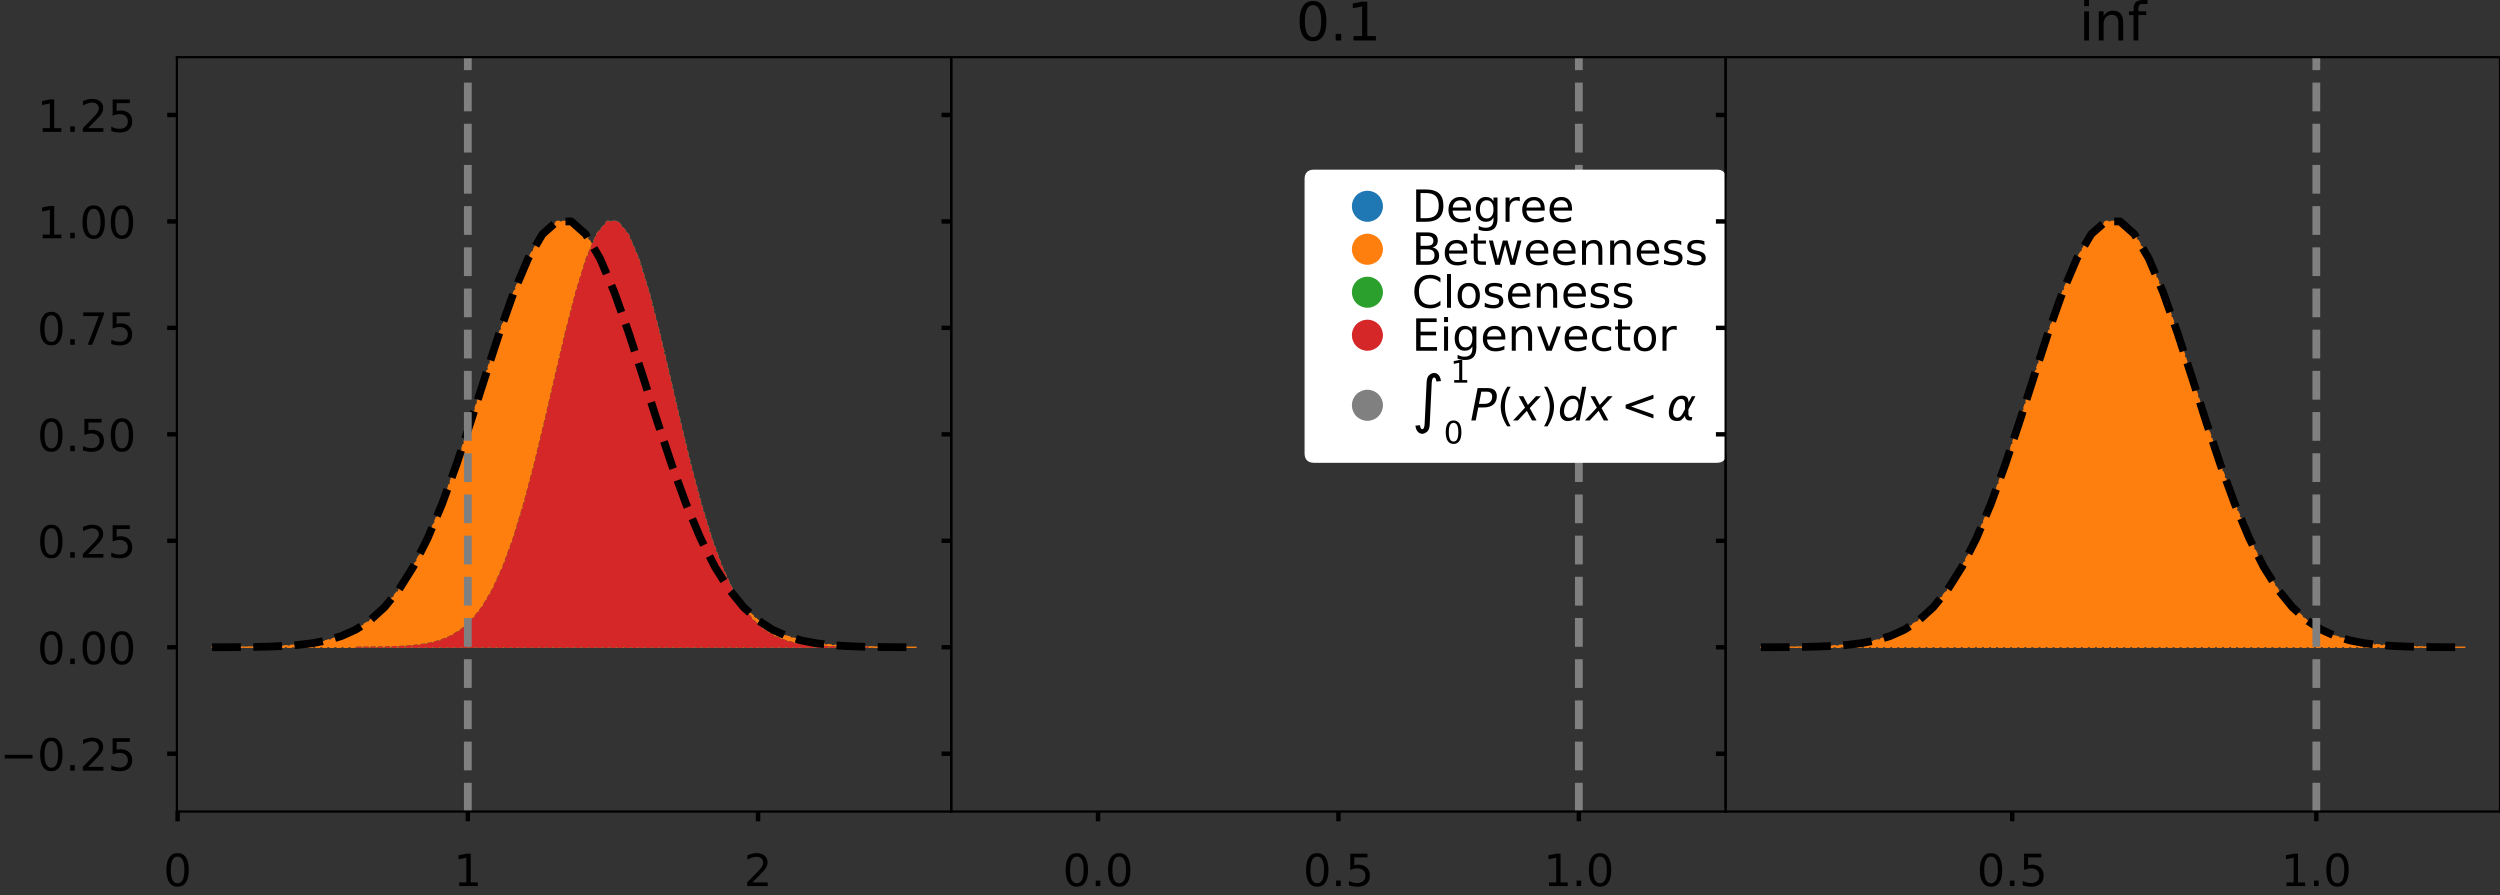 <?xml version="1.0" encoding="utf-8" standalone="no"?>
<!DOCTYPE svg PUBLIC "-//W3C//DTD SVG 1.1//EN"
  "http://www.w3.org/Graphics/SVG/1.1/DTD/svg11.dtd">
<!-- Created with matplotlib (https://matplotlib.org/) -->
<svg height="322.574pt" version="1.1" viewBox="0 0 900.732 322.574" width="900.732pt" xmlns="http://www.w3.org/2000/svg" xmlns:xlink="http://www.w3.org/1999/xlink">
 <rect x="0" y="0" width="900.732" height="322.574" fill="#333333" stroke="none"/>
 <defs>
  <style type="text/css">
*{stroke-linecap:butt;stroke-linejoin:round;}
  </style>
 </defs>
 <g id="figure_1">
  <g id="patch_1">
   <path d="M 0 322.574 
L 900.732 322.574 
L 900.732 0 
L 0 0 
z
" style="fill:none;"/>
  </g>
  <g id="axes_1">
   <g id="patch_2">
    <path d="M 63.733 292.389 
L 342.733 292.389 
L 342.733 20.589 
L 63.733 20.589 
z
" style="fill:none;"/>
   </g>
   <g id="PolyCollection_1">
    <path clip-path="url(#p53082f1e11)" d="M 128.552 233.201 
L 128.552 233.201 
L 132.312 233.183 
L 136.071 233.146 
L 139.831 233.078 
L 143.59 232.954 
L 147.35 232.734 
L 151.109 232.356 
L 154.869 231.731 
L 158.628 230.729 
L 162.388 229.175 
L 166.147 226.849 
L 169.907 223.483 
L 173.666 218.783 
L 177.425 212.452 
L 181.185 204.237 
L 184.944 193.979 
L 188.704 181.675 
L 192.463 167.535 
L 196.223 152.015 
L 199.982 135.823 
L 203.742 119.89 
L 207.501 105.286 
L 211.261 93.111 
L 215.02 84.357 
L 218.78 79.777 
L 222.539 79.777 
L 226.299 84.357 
L 230.058 93.111 
L 233.818 105.286 
L 237.577 119.89 
L 241.336 135.823 
L 245.096 152.015 
L 248.855 167.535 
L 252.615 181.675 
L 256.374 193.979 
L 260.134 204.237 
L 263.893 212.452 
L 267.653 218.783 
L 271.412 223.483 
L 275.172 226.849 
L 278.931 229.175 
L 282.691 230.729 
L 286.45 231.731 
L 290.21 232.356 
L 293.969 232.734 
L 297.729 232.954 
L 301.488 233.078 
L 305.247 233.146 
L 309.007 233.183 
L 312.766 233.201 
L 312.766 233.201 
L 312.766 233.201 
L 309.007 233.201 
L 305.247 233.201 
L 301.488 233.201 
L 297.729 233.201 
L 293.969 233.201 
L 290.21 233.201 
L 286.45 233.201 
L 282.691 233.201 
L 278.931 233.201 
L 275.172 233.201 
L 271.412 233.201 
L 267.653 233.201 
L 263.893 233.201 
L 260.134 233.201 
L 256.374 233.201 
L 252.615 233.201 
L 248.855 233.201 
L 245.096 233.201 
L 241.336 233.201 
L 237.577 233.201 
L 233.818 233.201 
L 230.058 233.201 
L 226.299 233.201 
L 222.539 233.201 
L 218.78 233.201 
L 215.02 233.201 
L 211.261 233.201 
L 207.501 233.201 
L 203.742 233.201 
L 199.982 233.201 
L 196.223 233.201 
L 192.463 233.201 
L 188.704 233.201 
L 184.944 233.201 
L 181.185 233.201 
L 177.425 233.201 
L 173.666 233.201 
L 169.907 233.201 
L 166.147 233.201 
L 162.388 233.201 
L 158.628 233.201 
L 154.869 233.201 
L 151.109 233.201 
L 147.35 233.201 
L 143.59 233.201 
L 139.831 233.201 
L 136.071 233.201 
L 132.312 233.201 
L 128.552 233.201 
z
" style="fill:#1f77b4;stroke:#1f77b4;stroke-dasharray:1.776,0.768;stroke-dashoffset:0;stroke-width:0.48;"/>
   </g>
   <g id="PolyCollection_2">
    <path clip-path="url(#p53082f1e11)" d="M 76.414 233.201 
L 76.414 233.201 
L 81.591 233.183 
L 86.767 233.146 
L 91.943 233.078 
L 97.119 232.954 
L 102.296 232.734 
L 107.472 232.356 
L 112.648 231.731 
L 117.824 230.729 
L 123.001 229.175 
L 128.177 226.849 
L 133.353 223.483 
L 138.529 218.783 
L 143.706 212.452 
L 148.882 204.237 
L 154.058 193.979 
L 159.234 181.675 
L 164.411 167.535 
L 169.587 152.015 
L 174.763 135.823 
L 179.939 119.89 
L 185.116 105.286 
L 190.292 93.111 
L 195.468 84.357 
L 200.644 79.777 
L 205.821 79.777 
L 210.997 84.357 
L 216.173 93.111 
L 221.349 105.286 
L 226.526 119.89 
L 231.702 135.823 
L 236.878 152.015 
L 242.054 167.535 
L 247.231 181.675 
L 252.407 193.979 
L 257.583 204.237 
L 262.759 212.452 
L 267.936 218.783 
L 273.112 223.483 
L 278.288 226.849 
L 283.464 229.175 
L 288.641 230.729 
L 293.817 231.731 
L 298.993 232.356 
L 304.169 232.734 
L 309.346 232.954 
L 314.522 233.078 
L 319.698 233.146 
L 324.874 233.183 
L 330.051 233.201 
L 330.051 233.201 
L 330.051 233.201 
L 324.874 233.201 
L 319.698 233.201 
L 314.522 233.201 
L 309.346 233.201 
L 304.169 233.201 
L 298.993 233.201 
L 293.817 233.201 
L 288.641 233.201 
L 283.464 233.201 
L 278.288 233.201 
L 273.112 233.201 
L 267.936 233.201 
L 262.759 233.201 
L 257.583 233.201 
L 252.407 233.201 
L 247.231 233.201 
L 242.054 233.201 
L 236.878 233.201 
L 231.702 233.201 
L 226.526 233.201 
L 221.349 233.201 
L 216.173 233.201 
L 210.997 233.201 
L 205.821 233.201 
L 200.644 233.201 
L 195.468 233.201 
L 190.292 233.201 
L 185.116 233.201 
L 179.939 233.201 
L 174.763 233.201 
L 169.587 233.201 
L 164.411 233.201 
L 159.234 233.201 
L 154.058 233.201 
L 148.882 233.201 
L 143.706 233.201 
L 138.529 233.201 
L 133.353 233.201 
L 128.177 233.201 
L 123.001 233.201 
L 117.824 233.201 
L 112.648 233.201 
L 107.472 233.201 
L 102.296 233.201 
L 97.119 233.201 
L 91.943 233.201 
L 86.767 233.201 
L 81.591 233.201 
L 76.414 233.201 
z
" style="fill:#ff7f0e;stroke:#ff7f0e;stroke-dasharray:1.776,0.768;stroke-dashoffset:0;stroke-width:0.48;"/>
   </g>
   <g id="PolyCollection_3">
    <path clip-path="url(#p53082f1e11)" d="M 128.552 233.201 
L 128.552 233.201 
L 132.312 233.183 
L 136.071 233.146 
L 139.831 233.078 
L 143.59 232.954 
L 147.35 232.734 
L 151.109 232.356 
L 154.869 231.731 
L 158.628 230.729 
L 162.388 229.175 
L 166.147 226.849 
L 169.907 223.483 
L 173.666 218.783 
L 177.425 212.452 
L 181.185 204.237 
L 184.944 193.979 
L 188.704 181.675 
L 192.463 167.535 
L 196.223 152.015 
L 199.982 135.823 
L 203.742 119.89 
L 207.501 105.286 
L 211.261 93.111 
L 215.02 84.357 
L 218.78 79.777 
L 222.539 79.777 
L 226.299 84.357 
L 230.058 93.111 
L 233.818 105.286 
L 237.577 119.89 
L 241.336 135.823 
L 245.096 152.015 
L 248.855 167.535 
L 252.615 181.675 
L 256.374 193.979 
L 260.134 204.237 
L 263.893 212.452 
L 267.653 218.783 
L 271.412 223.483 
L 275.172 226.849 
L 278.931 229.175 
L 282.691 230.729 
L 286.45 231.731 
L 290.21 232.356 
L 293.969 232.734 
L 297.729 232.954 
L 301.488 233.078 
L 305.247 233.146 
L 309.007 233.183 
L 312.766 233.201 
L 312.766 233.201 
L 312.766 233.201 
L 309.007 233.201 
L 305.247 233.201 
L 301.488 233.201 
L 297.729 233.201 
L 293.969 233.201 
L 290.21 233.201 
L 286.45 233.201 
L 282.691 233.201 
L 278.931 233.201 
L 275.172 233.201 
L 271.412 233.201 
L 267.653 233.201 
L 263.893 233.201 
L 260.134 233.201 
L 256.374 233.201 
L 252.615 233.201 
L 248.855 233.201 
L 245.096 233.201 
L 241.336 233.201 
L 237.577 233.201 
L 233.818 233.201 
L 230.058 233.201 
L 226.299 233.201 
L 222.539 233.201 
L 218.78 233.201 
L 215.02 233.201 
L 211.261 233.201 
L 207.501 233.201 
L 203.742 233.201 
L 199.982 233.201 
L 196.223 233.201 
L 192.463 233.201 
L 188.704 233.201 
L 184.944 233.201 
L 181.185 233.201 
L 177.425 233.201 
L 173.666 233.201 
L 169.907 233.201 
L 166.147 233.201 
L 162.388 233.201 
L 158.628 233.201 
L 154.869 233.201 
L 151.109 233.201 
L 147.35 233.201 
L 143.59 233.201 
L 139.831 233.201 
L 136.071 233.201 
L 132.312 233.201 
L 128.552 233.201 
z
" style="fill:#2ca02c;stroke:#2ca02c;stroke-dasharray:1.776,0.768;stroke-dashoffset:0;stroke-width:0.48;"/>
   </g>
   <g id="PolyCollection_4">
    <path clip-path="url(#p53082f1e11)" d="M 128.552 233.201 
L 128.552 233.201 
L 132.312 233.183 
L 136.071 233.146 
L 139.831 233.078 
L 143.59 232.954 
L 147.35 232.734 
L 151.109 232.356 
L 154.869 231.731 
L 158.628 230.729 
L 162.388 229.175 
L 166.147 226.849 
L 169.907 223.483 
L 173.666 218.783 
L 177.425 212.452 
L 181.185 204.237 
L 184.944 193.979 
L 188.704 181.675 
L 192.463 167.535 
L 196.223 152.015 
L 199.982 135.823 
L 203.742 119.89 
L 207.501 105.286 
L 211.261 93.111 
L 215.02 84.357 
L 218.78 79.777 
L 222.539 79.777 
L 226.299 84.357 
L 230.058 93.111 
L 233.818 105.286 
L 237.577 119.89 
L 241.336 135.823 
L 245.096 152.015 
L 248.855 167.535 
L 252.615 181.675 
L 256.374 193.979 
L 260.134 204.237 
L 263.893 212.452 
L 267.653 218.783 
L 271.412 223.483 
L 275.172 226.849 
L 278.931 229.175 
L 282.691 230.729 
L 286.45 231.731 
L 290.21 232.356 
L 293.969 232.734 
L 297.729 232.954 
L 301.488 233.078 
L 305.247 233.146 
L 309.007 233.183 
L 312.766 233.201 
L 312.766 233.201 
L 312.766 233.201 
L 309.007 233.201 
L 305.247 233.201 
L 301.488 233.201 
L 297.729 233.201 
L 293.969 233.201 
L 290.21 233.201 
L 286.45 233.201 
L 282.691 233.201 
L 278.931 233.201 
L 275.172 233.201 
L 271.412 233.201 
L 267.653 233.201 
L 263.893 233.201 
L 260.134 233.201 
L 256.374 233.201 
L 252.615 233.201 
L 248.855 233.201 
L 245.096 233.201 
L 241.336 233.201 
L 237.577 233.201 
L 233.818 233.201 
L 230.058 233.201 
L 226.299 233.201 
L 222.539 233.201 
L 218.78 233.201 
L 215.02 233.201 
L 211.261 233.201 
L 207.501 233.201 
L 203.742 233.201 
L 199.982 233.201 
L 196.223 233.201 
L 192.463 233.201 
L 188.704 233.201 
L 184.944 233.201 
L 181.185 233.201 
L 177.425 233.201 
L 173.666 233.201 
L 169.907 233.201 
L 166.147 233.201 
L 162.388 233.201 
L 158.628 233.201 
L 154.869 233.201 
L 151.109 233.201 
L 147.35 233.201 
L 143.59 233.201 
L 139.831 233.201 
L 136.071 233.201 
L 132.312 233.201 
L 128.552 233.201 
z
" style="fill:#d62728;stroke:#d62728;stroke-dasharray:1.776,0.768;stroke-dashoffset:0;stroke-width:0.48;"/>
   </g>
   <g id="matplotlib.axis_1">
    <g id="xtick_1">
     <g id="line2d_1">
      <defs>
       <path d="M 0 0 
L 0 3.5 
" id="m06a644e7a8" style="stroke:#000000;stroke-width:1.6;"/>
      </defs>
      <g>
       <use style="stroke:#000000;stroke-width:1.6;" x="63.988" xlink:href="#m06a644e7a8" y="292.389"/>
      </g>
     </g>
     <g id="text_1">
      <!-- 0 -->
      <defs>
       <path d="M 31.781 66.406 
Q 24.172 66.406 20.328 58.906 
Q 16.5 51.422 16.5 36.375 
Q 16.5 21.391 20.328 13.891 
Q 24.172 6.391 31.781 6.391 
Q 39.453 6.391 43.281 13.891 
Q 47.125 21.391 47.125 36.375 
Q 47.125 51.422 43.281 58.906 
Q 39.453 66.406 31.781 66.406 
z
M 31.781 74.219 
Q 44.047 74.219 50.516 64.516 
Q 56.984 54.828 56.984 36.375 
Q 56.984 17.969 50.516 8.266 
Q 44.047 -1.422 31.781 -1.422 
Q 19.531 -1.422 13.062 8.266 
Q 6.594 17.969 6.594 36.375 
Q 6.594 54.828 13.062 64.516 
Q 19.531 74.219 31.781 74.219 
z
" id="DejaVuSans-48"/>
      </defs>
      <g transform="translate(58.898 319.247)scale(0.16 -0.16)">
       <use xlink:href="#DejaVuSans-48"/>
      </g>
     </g>
    </g>
    <g id="xtick_2">
     <g id="line2d_2">
      <g>
       <use style="stroke:#000000;stroke-width:1.6;" x="168.554" xlink:href="#m06a644e7a8" y="292.389"/>
      </g>
     </g>
     <g id="text_2">
      <!-- 1 -->
      <defs>
       <path d="M 12.406 8.297 
L 28.516 8.297 
L 28.516 63.922 
L 10.984 60.406 
L 10.984 69.391 
L 28.422 72.906 
L 38.281 72.906 
L 38.281 8.297 
L 54.391 8.297 
L 54.391 0 
L 12.406 0 
z
" id="DejaVuSans-49"/>
      </defs>
      <g transform="translate(163.464 319.247)scale(0.16 -0.16)">
       <use xlink:href="#DejaVuSans-49"/>
      </g>
     </g>
    </g>
    <g id="xtick_3">
     <g id="line2d_3">
      <g>
       <use style="stroke:#000000;stroke-width:1.6;" x="273.119" xlink:href="#m06a644e7a8" y="292.389"/>
      </g>
     </g>
     <g id="text_3">
      <!-- 2 -->
      <defs>
       <path d="M 19.188 8.297 
L 53.609 8.297 
L 53.609 0 
L 7.328 0 
L 7.328 8.297 
Q 12.938 14.109 22.625 23.891 
Q 32.328 33.688 34.812 36.531 
Q 39.547 41.844 41.422 45.531 
Q 43.312 49.219 43.312 52.781 
Q 43.312 58.594 39.234 62.25 
Q 35.156 65.922 28.609 65.922 
Q 23.969 65.922 18.812 64.312 
Q 13.672 62.703 7.812 59.422 
L 7.812 69.391 
Q 13.766 71.781 18.938 73 
Q 24.125 74.219 28.422 74.219 
Q 39.75 74.219 46.484 68.547 
Q 53.219 62.891 53.219 53.422 
Q 53.219 48.922 51.531 44.891 
Q 49.859 40.875 45.406 35.406 
Q 44.188 33.984 37.641 27.219 
Q 31.109 20.453 19.188 8.297 
z
" id="DejaVuSans-50"/>
      </defs>
      <g transform="translate(268.029 319.247)scale(0.16 -0.16)">
       <use xlink:href="#DejaVuSans-50"/>
      </g>
     </g>
    </g>
   </g>
   <g id="matplotlib.axis_2">
    <g id="ytick_1">
     <g id="line2d_4">
      <defs>
       <path d="M 0 0 
L -3.5 0 
" id="m9e11926e8d" style="stroke:#000000;stroke-width:1.6;"/>
      </defs>
      <g>
       <use style="stroke:#000000;stroke-width:1.6;" x="63.733" xlink:href="#m9e11926e8d" y="271.557"/>
      </g>
     </g>
     <g id="text_4">
      <!-- −0.25 -->
      <defs>
       <path d="M 10.594 35.5 
L 73.188 35.5 
L 73.188 27.203 
L 10.594 27.203 
z
" id="DejaVuSans-8722"/>
       <path d="M 10.688 12.406 
L 21 12.406 
L 21 0 
L 10.688 0 
z
" id="DejaVuSans-46"/>
       <path d="M 10.797 72.906 
L 49.516 72.906 
L 49.516 64.594 
L 19.828 64.594 
L 19.828 46.734 
Q 21.969 47.469 24.109 47.828 
Q 26.266 48.188 28.422 48.188 
Q 40.625 48.188 47.75 41.5 
Q 54.891 34.812 54.891 23.391 
Q 54.891 11.625 47.562 5.094 
Q 40.234 -1.422 26.906 -1.422 
Q 22.312 -1.422 17.547 -0.641 
Q 12.797 0.141 7.719 1.703 
L 7.719 11.625 
Q 12.109 9.234 16.797 8.062 
Q 21.484 6.891 26.703 6.891 
Q 35.156 6.891 40.078 11.328 
Q 45.016 15.766 45.016 23.391 
Q 45.016 31 40.078 35.438 
Q 35.156 39.891 26.703 39.891 
Q 22.75 39.891 18.812 39.016 
Q 14.891 38.141 10.797 36.281 
z
" id="DejaVuSans-53"/>
      </defs>
      <g transform="translate(0 277.636)scale(0.16 -0.16)">
       <use xlink:href="#DejaVuSans-8722"/>
       <use x="83.789" xlink:href="#DejaVuSans-48"/>
       <use x="147.412" xlink:href="#DejaVuSans-46"/>
       <use x="179.199" xlink:href="#DejaVuSans-50"/>
       <use x="242.822" xlink:href="#DejaVuSans-53"/>
      </g>
     </g>
    </g>
    <g id="ytick_2">
     <g id="line2d_5">
      <g>
       <use style="stroke:#000000;stroke-width:1.6;" x="63.733" xlink:href="#m9e11926e8d" y="233.201"/>
      </g>
     </g>
     <g id="text_5">
      <!-- 0.00 -->
      <g transform="translate(13.408 239.28)scale(0.16 -0.16)">
       <use xlink:href="#DejaVuSans-48"/>
       <use x="63.623" xlink:href="#DejaVuSans-46"/>
       <use x="95.41" xlink:href="#DejaVuSans-48"/>
       <use x="159.033" xlink:href="#DejaVuSans-48"/>
      </g>
     </g>
    </g>
    <g id="ytick_3">
     <g id="line2d_6">
      <g>
       <use style="stroke:#000000;stroke-width:1.6;" x="63.733" xlink:href="#m9e11926e8d" y="194.845"/>
      </g>
     </g>
     <g id="text_6">
      <!-- 0.25 -->
      <g transform="translate(13.408 200.924)scale(0.16 -0.16)">
       <use xlink:href="#DejaVuSans-48"/>
       <use x="63.623" xlink:href="#DejaVuSans-46"/>
       <use x="95.41" xlink:href="#DejaVuSans-50"/>
       <use x="159.033" xlink:href="#DejaVuSans-53"/>
      </g>
     </g>
    </g>
    <g id="ytick_4">
     <g id="line2d_7">
      <g>
       <use style="stroke:#000000;stroke-width:1.6;" x="63.733" xlink:href="#m9e11926e8d" y="156.489"/>
      </g>
     </g>
     <g id="text_7">
      <!-- 0.50 -->
      <g transform="translate(13.408 162.568)scale(0.16 -0.16)">
       <use xlink:href="#DejaVuSans-48"/>
       <use x="63.623" xlink:href="#DejaVuSans-46"/>
       <use x="95.41" xlink:href="#DejaVuSans-53"/>
       <use x="159.033" xlink:href="#DejaVuSans-48"/>
      </g>
     </g>
    </g>
    <g id="ytick_5">
     <g id="line2d_8">
      <g>
       <use style="stroke:#000000;stroke-width:1.6;" x="63.733" xlink:href="#m9e11926e8d" y="118.133"/>
      </g>
     </g>
     <g id="text_8">
      <!-- 0.75 -->
      <defs>
       <path d="M 8.203 72.906 
L 55.078 72.906 
L 55.078 68.703 
L 28.609 0 
L 18.312 0 
L 43.219 64.594 
L 8.203 64.594 
z
" id="DejaVuSans-55"/>
      </defs>
      <g transform="translate(13.408 124.212)scale(0.16 -0.16)">
       <use xlink:href="#DejaVuSans-48"/>
       <use x="63.623" xlink:href="#DejaVuSans-46"/>
       <use x="95.41" xlink:href="#DejaVuSans-55"/>
       <use x="159.033" xlink:href="#DejaVuSans-53"/>
      </g>
     </g>
    </g>
    <g id="ytick_6">
     <g id="line2d_9">
      <g>
       <use style="stroke:#000000;stroke-width:1.6;" x="63.733" xlink:href="#m9e11926e8d" y="79.777"/>
      </g>
     </g>
     <g id="text_9">
      <!-- 1.00 -->
      <g transform="translate(13.408 85.856)scale(0.16 -0.16)">
       <use xlink:href="#DejaVuSans-49"/>
       <use x="63.623" xlink:href="#DejaVuSans-46"/>
       <use x="95.41" xlink:href="#DejaVuSans-48"/>
       <use x="159.033" xlink:href="#DejaVuSans-48"/>
      </g>
     </g>
    </g>
    <g id="ytick_7">
     <g id="line2d_10">
      <g>
       <use style="stroke:#000000;stroke-width:1.6;" x="63.733" xlink:href="#m9e11926e8d" y="41.421"/>
      </g>
     </g>
     <g id="text_10">
      <!-- 1.25 -->
      <g transform="translate(13.408 47.5)scale(0.16 -0.16)">
       <use xlink:href="#DejaVuSans-49"/>
       <use x="63.623" xlink:href="#DejaVuSans-46"/>
       <use x="95.41" xlink:href="#DejaVuSans-50"/>
       <use x="159.033" xlink:href="#DejaVuSans-53"/>
      </g>
     </g>
    </g>
   </g>
   <g id="line2d_11">
    <path clip-path="url(#p53082f1e11)" d="M 76.414 233.201 
L 81.591 233.183 
L 86.767 233.146 
L 91.943 233.078 
L 97.119 232.954 
L 102.296 232.734 
L 107.472 232.356 
L 112.648 231.731 
L 117.824 230.729 
L 123.001 229.175 
L 128.177 226.849 
L 133.353 223.483 
L 138.529 218.783 
L 143.706 212.452 
L 148.882 204.237 
L 154.058 193.979 
L 159.234 181.675 
L 164.411 167.535 
L 169.587 152.015 
L 174.763 135.823 
L 179.939 119.89 
L 185.116 105.286 
L 190.292 93.111 
L 195.468 84.357 
L 200.644 79.777 
L 205.821 79.777 
L 210.997 84.357 
L 216.173 93.111 
L 221.349 105.286 
L 226.526 119.89 
L 231.702 135.823 
L 236.878 152.015 
L 242.054 167.535 
L 247.231 181.675 
L 252.407 193.979 
L 257.583 204.237 
L 262.759 212.452 
L 267.936 218.783 
L 273.112 223.483 
L 278.288 226.849 
L 283.464 229.175 
L 288.641 230.729 
L 293.817 231.731 
L 298.993 232.356 
L 304.169 232.734 
L 309.346 232.954 
L 314.522 233.078 
L 319.698 233.146 
L 324.874 233.183 
L 330.051 233.201 
" style="fill:none;stroke:#000000;stroke-dasharray:10.36,4.48;stroke-dashoffset:0;stroke-width:2.8;"/>
   </g>
   <g id="line2d_12">
    <path clip-path="url(#p53082f1e11)" d="M 168.554 292.389 
L 168.554 20.589 
" style="fill:none;stroke:#808080;stroke-dasharray:10.36,4.48;stroke-dashoffset:0;stroke-width:2.8;"/>
   </g>
   <g id="patch_3">
    <path d="M 63.733 292.389 
L 63.733 20.589 
" style="fill:none;stroke:#000000;stroke-linecap:square;stroke-linejoin:miter;stroke-width:0.8;"/>
   </g>
   <g id="patch_4">
    <path d="M 342.733 292.389 
L 342.733 20.589 
" style="fill:none;stroke:#000000;stroke-linecap:square;stroke-linejoin:miter;stroke-width:0.8;"/>
   </g>
   <g id="patch_5">
    <path d="M 63.733 292.389 
L 342.733 292.389 
" style="fill:none;stroke:#000000;stroke-linecap:square;stroke-linejoin:miter;stroke-width:0.8;"/>
   </g>
   <g id="patch_6">
    <path d="M 63.733 20.589 
L 342.733 20.589 
" style="fill:none;stroke:#000000;stroke-linecap:square;stroke-linejoin:miter;stroke-width:0.8;"/>
   </g>
   <g id="text_11">
    <!--   -->
    <defs>
     <path id="DejaVuSans-32"/>
    </defs>
    <g transform="translate(200.181 14.589)scale(0.192 -0.192)">
     <use xlink:href="#DejaVuSans-32"/>
    </g>
   </g>
  </g>
  <g id="axes_2">
   <g id="patch_7">
    <path d="M 342.733 292.389 
L 621.732 292.389 
L 621.732 20.589 
L 342.733 20.589 
z
" style="fill:none;"/>
   </g>
   <g id="PolyCollection_5"/>
   <g id="PolyCollection_6"/>
   <g id="PolyCollection_7"/>
   <g id="PolyCollection_8"/>
   <g id="matplotlib.axis_3">
    <g id="xtick_4">
     <g id="line2d_13">
      <g>
       <use style="stroke:#000000;stroke-width:1.6;" x="395.614" xlink:href="#m06a644e7a8" y="292.389"/>
      </g>
     </g>
     <g id="text_12">
      <!-- 0.0 -->
      <g transform="translate(382.891 319.247)scale(0.16 -0.16)">
       <use xlink:href="#DejaVuSans-48"/>
       <use x="63.623" xlink:href="#DejaVuSans-46"/>
       <use x="95.41" xlink:href="#DejaVuSans-48"/>
      </g>
     </g>
    </g>
    <g id="xtick_5">
     <g id="line2d_14">
      <g>
       <use style="stroke:#000000;stroke-width:1.6;" x="482.233" xlink:href="#m06a644e7a8" y="292.389"/>
      </g>
     </g>
     <g id="text_13">
      <!-- 0.5 -->
      <g transform="translate(469.51 319.247)scale(0.16 -0.16)">
       <use xlink:href="#DejaVuSans-48"/>
       <use x="63.623" xlink:href="#DejaVuSans-46"/>
       <use x="95.41" xlink:href="#DejaVuSans-53"/>
      </g>
     </g>
    </g>
    <g id="xtick_6">
     <g id="line2d_15">
      <g>
       <use style="stroke:#000000;stroke-width:1.6;" x="568.851" xlink:href="#m06a644e7a8" y="292.389"/>
      </g>
     </g>
     <g id="text_14">
      <!-- 1.0 -->
      <g transform="translate(556.129 319.247)scale(0.16 -0.16)">
       <use xlink:href="#DejaVuSans-49"/>
       <use x="63.623" xlink:href="#DejaVuSans-46"/>
       <use x="95.41" xlink:href="#DejaVuSans-48"/>
      </g>
     </g>
    </g>
   </g>
   <g id="matplotlib.axis_4">
    <g id="ytick_8">
     <g id="line2d_16">
      <g>
       <use style="stroke:#000000;stroke-width:1.6;" x="342.733" xlink:href="#m9e11926e8d" y="271.557"/>
      </g>
     </g>
    </g>
    <g id="ytick_9">
     <g id="line2d_17">
      <g>
       <use style="stroke:#000000;stroke-width:1.6;" x="342.733" xlink:href="#m9e11926e8d" y="233.201"/>
      </g>
     </g>
    </g>
    <g id="ytick_10">
     <g id="line2d_18">
      <g>
       <use style="stroke:#000000;stroke-width:1.6;" x="342.733" xlink:href="#m9e11926e8d" y="194.845"/>
      </g>
     </g>
    </g>
    <g id="ytick_11">
     <g id="line2d_19">
      <g>
       <use style="stroke:#000000;stroke-width:1.6;" x="342.733" xlink:href="#m9e11926e8d" y="156.489"/>
      </g>
     </g>
    </g>
    <g id="ytick_12">
     <g id="line2d_20">
      <g>
       <use style="stroke:#000000;stroke-width:1.6;" x="342.733" xlink:href="#m9e11926e8d" y="118.133"/>
      </g>
     </g>
    </g>
    <g id="ytick_13">
     <g id="line2d_21">
      <g>
       <use style="stroke:#000000;stroke-width:1.6;" x="342.733" xlink:href="#m9e11926e8d" y="79.777"/>
      </g>
     </g>
    </g>
    <g id="ytick_14">
     <g id="line2d_22">
      <g>
       <use style="stroke:#000000;stroke-width:1.6;" x="342.733" xlink:href="#m9e11926e8d" y="41.421"/>
      </g>
     </g>
    </g>
   </g>
   <g id="line2d_23">
    <path clip-path="url(#pb87932844f)" d="M 0 0 
" style="fill:none;stroke:#000000;stroke-dasharray:10.36,4.48;stroke-dashoffset:0;stroke-width:2.8;"/>
   </g>
   <g id="line2d_24">
    <path clip-path="url(#pb87932844f)" d="M 568.851 292.389 
L 568.851 20.589 
" style="fill:none;stroke:#808080;stroke-dasharray:10.36,4.48;stroke-dashoffset:0;stroke-width:2.8;"/>
   </g>
   <g id="patch_8">
    <path d="M 342.733 292.389 
L 342.733 20.589 
" style="fill:none;stroke:#000000;stroke-linecap:square;stroke-linejoin:miter;stroke-width:0.8;"/>
   </g>
   <g id="patch_9">
    <path d="M 621.732 292.389 
L 621.732 20.589 
" style="fill:none;stroke:#000000;stroke-linecap:square;stroke-linejoin:miter;stroke-width:0.8;"/>
   </g>
   <g id="patch_10">
    <path d="M 342.733 292.389 
L 621.732 292.389 
" style="fill:none;stroke:#000000;stroke-linecap:square;stroke-linejoin:miter;stroke-width:0.8;"/>
   </g>
   <g id="patch_11">
    <path d="M 342.733 20.589 
L 621.732 20.589 
" style="fill:none;stroke:#000000;stroke-linecap:square;stroke-linejoin:miter;stroke-width:0.8;"/>
   </g>
   <g id="text_15">
    <!-- 0.1 -->
    <g transform="translate(466.966 14.589)scale(0.192 -0.192)">
     <use xlink:href="#DejaVuSans-48"/>
     <use x="63.623" xlink:href="#DejaVuSans-46"/>
     <use x="95.41" xlink:href="#DejaVuSans-49"/>
    </g>
   </g>
   <g id="legend_1">
    <g id="patch_12">
     <path d="M 473.467 166.499 
L 618.533 166.499 
Q 621.732 166.499 621.732 163.299 
L 621.732 64.559 
Q 621.732 61.359 618.533 61.359 
L 473.467 61.359 
Q 470.267 61.359 470.267 64.559 
L 470.267 163.299 
Q 470.267 166.499 473.467 166.499 
z
" style="fill:#ffffff;stroke:#ffffff;stroke-linejoin:miter;stroke-width:0.48;"/>
    </g>
    <g id="line2d_25"/>
    <g id="line2d_26">
     <defs>
      <path d="M 0 5.6 
C 1.485 5.6 2.91 5.01 3.96 3.96 
C 5.01 2.91 5.6 1.485 5.6 0 
C 5.6 -1.485 5.01 -2.91 3.96 -3.96 
C 2.91 -5.01 1.485 -5.6 0 -5.6 
C -1.485 -5.6 -2.91 -5.01 -3.96 -3.96 
C -5.01 -2.91 -5.6 -1.485 -5.6 0 
C -5.6 1.485 -5.01 2.91 -3.96 3.96 
C -2.91 5.01 -1.485 5.6 0 5.6 
z
" id="mb1ad2de4cb"/>
     </defs>
     <g>
      <use style="fill:#1f77b4;" x="492.668" xlink:href="#mb1ad2de4cb" y="74.317"/>
     </g>
    </g>
    <g id="text_16">
     <!-- Degree -->
     <defs>
      <path d="M 19.672 64.797 
L 19.672 8.109 
L 31.594 8.109 
Q 46.688 8.109 53.688 14.938 
Q 60.688 21.781 60.688 36.531 
Q 60.688 51.172 53.688 57.984 
Q 46.688 64.797 31.594 64.797 
z
M 9.812 72.906 
L 30.078 72.906 
Q 51.266 72.906 61.172 64.094 
Q 71.094 55.281 71.094 36.531 
Q 71.094 17.672 61.125 8.828 
Q 51.172 0 30.078 0 
L 9.812 0 
z
" id="DejaVuSans-68"/>
      <path d="M 56.203 29.594 
L 56.203 25.203 
L 14.891 25.203 
Q 15.484 15.922 20.484 11.062 
Q 25.484 6.203 34.422 6.203 
Q 39.594 6.203 44.453 7.469 
Q 49.312 8.734 54.109 11.281 
L 54.109 2.781 
Q 49.266 0.734 44.188 -0.344 
Q 39.109 -1.422 33.891 -1.422 
Q 20.797 -1.422 13.156 6.188 
Q 5.516 13.812 5.516 26.812 
Q 5.516 40.234 12.766 48.109 
Q 20.016 56 32.328 56 
Q 43.359 56 49.781 48.891 
Q 56.203 41.797 56.203 29.594 
z
M 47.219 32.234 
Q 47.125 39.594 43.094 43.984 
Q 39.062 48.391 32.422 48.391 
Q 24.906 48.391 20.391 44.141 
Q 15.875 39.891 15.188 32.172 
z
" id="DejaVuSans-101"/>
      <path d="M 45.406 27.984 
Q 45.406 37.75 41.375 43.109 
Q 37.359 48.484 30.078 48.484 
Q 22.859 48.484 18.828 43.109 
Q 14.797 37.75 14.797 27.984 
Q 14.797 18.266 18.828 12.891 
Q 22.859 7.516 30.078 7.516 
Q 37.359 7.516 41.375 12.891 
Q 45.406 18.266 45.406 27.984 
z
M 54.391 6.781 
Q 54.391 -7.172 48.188 -13.984 
Q 42 -20.797 29.203 -20.797 
Q 24.469 -20.797 20.266 -20.094 
Q 16.062 -19.391 12.109 -17.922 
L 12.109 -9.188 
Q 16.062 -11.328 19.922 -12.344 
Q 23.781 -13.375 27.781 -13.375 
Q 36.625 -13.375 41.016 -8.766 
Q 45.406 -4.156 45.406 5.172 
L 45.406 9.625 
Q 42.625 4.781 38.281 2.391 
Q 33.938 0 27.875 0 
Q 17.828 0 11.672 7.656 
Q 5.516 15.328 5.516 27.984 
Q 5.516 40.672 11.672 48.328 
Q 17.828 56 27.875 56 
Q 33.938 56 38.281 53.609 
Q 42.625 51.219 45.406 46.391 
L 45.406 54.688 
L 54.391 54.688 
z
" id="DejaVuSans-103"/>
      <path d="M 41.109 46.297 
Q 39.594 47.172 37.812 47.578 
Q 36.031 48 33.891 48 
Q 26.266 48 22.188 43.047 
Q 18.109 38.094 18.109 28.812 
L 18.109 0 
L 9.078 0 
L 9.078 54.688 
L 18.109 54.688 
L 18.109 46.188 
Q 20.953 51.172 25.484 53.578 
Q 30.031 56 36.531 56 
Q 37.453 56 38.578 55.875 
Q 39.703 55.766 41.062 55.516 
z
" id="DejaVuSans-114"/>
     </defs>
     <g transform="translate(508.668 79.916)scale(0.16 -0.16)">
      <use xlink:href="#DejaVuSans-68"/>
      <use x="77.002" xlink:href="#DejaVuSans-101"/>
      <use x="138.525" xlink:href="#DejaVuSans-103"/>
      <use x="202.002" xlink:href="#DejaVuSans-114"/>
      <use x="243.084" xlink:href="#DejaVuSans-101"/>
      <use x="304.607" xlink:href="#DejaVuSans-101"/>
     </g>
    </g>
    <g id="line2d_27"/>
    <g id="line2d_28">
     <defs>
      <path d="M 0 5.6 
C 1.485 5.6 2.91 5.01 3.96 3.96 
C 5.01 2.91 5.6 1.485 5.6 0 
C 5.6 -1.485 5.01 -2.91 3.96 -3.96 
C 2.91 -5.01 1.485 -5.6 0 -5.6 
C -1.485 -5.6 -2.91 -5.01 -3.96 -3.96 
C -5.01 -2.91 -5.6 -1.485 -5.6 0 
C -5.6 1.485 -5.01 2.91 -3.96 3.96 
C -2.91 5.01 -1.485 5.6 0 5.6 
z
" id="m6018aac7e7"/>
     </defs>
     <g>
      <use style="fill:#ff7f0e;" x="492.668" xlink:href="#m6018aac7e7" y="89.802"/>
     </g>
    </g>
    <g id="text_17">
     <!-- Betweenness -->
     <defs>
      <path d="M 19.672 34.812 
L 19.672 8.109 
L 35.5 8.109 
Q 43.453 8.109 47.281 11.406 
Q 51.125 14.703 51.125 21.484 
Q 51.125 28.328 47.281 31.562 
Q 43.453 34.812 35.5 34.812 
z
M 19.672 64.797 
L 19.672 42.828 
L 34.281 42.828 
Q 41.5 42.828 45.031 45.531 
Q 48.578 48.25 48.578 53.812 
Q 48.578 59.328 45.031 62.062 
Q 41.5 64.797 34.281 64.797 
z
M 9.812 72.906 
L 35.016 72.906 
Q 46.297 72.906 52.391 68.219 
Q 58.5 63.531 58.5 54.891 
Q 58.5 48.188 55.375 44.234 
Q 52.25 40.281 46.188 39.312 
Q 53.469 37.75 57.5 32.781 
Q 61.531 27.828 61.531 20.406 
Q 61.531 10.641 54.891 5.312 
Q 48.25 0 35.984 0 
L 9.812 0 
z
" id="DejaVuSans-66"/>
      <path d="M 18.312 70.219 
L 18.312 54.688 
L 36.812 54.688 
L 36.812 47.703 
L 18.312 47.703 
L 18.312 18.016 
Q 18.312 11.328 20.141 9.422 
Q 21.969 7.516 27.594 7.516 
L 36.812 7.516 
L 36.812 0 
L 27.594 0 
Q 17.188 0 13.234 3.875 
Q 9.281 7.766 9.281 18.016 
L 9.281 47.703 
L 2.688 47.703 
L 2.688 54.688 
L 9.281 54.688 
L 9.281 70.219 
z
" id="DejaVuSans-116"/>
      <path d="M 4.203 54.688 
L 13.188 54.688 
L 24.422 12.016 
L 35.594 54.688 
L 46.188 54.688 
L 57.422 12.016 
L 68.609 54.688 
L 77.594 54.688 
L 63.281 0 
L 52.688 0 
L 40.922 44.828 
L 29.109 0 
L 18.5 0 
z
" id="DejaVuSans-119"/>
      <path d="M 54.891 33.016 
L 54.891 0 
L 45.906 0 
L 45.906 32.719 
Q 45.906 40.484 42.875 44.328 
Q 39.844 48.188 33.797 48.188 
Q 26.516 48.188 22.312 43.547 
Q 18.109 38.922 18.109 30.906 
L 18.109 0 
L 9.078 0 
L 9.078 54.688 
L 18.109 54.688 
L 18.109 46.188 
Q 21.344 51.125 25.703 53.562 
Q 30.078 56 35.797 56 
Q 45.219 56 50.047 50.172 
Q 54.891 44.344 54.891 33.016 
z
" id="DejaVuSans-110"/>
      <path d="M 44.281 53.078 
L 44.281 44.578 
Q 40.484 46.531 36.375 47.5 
Q 32.281 48.484 27.875 48.484 
Q 21.188 48.484 17.844 46.438 
Q 14.5 44.391 14.5 40.281 
Q 14.5 37.156 16.891 35.375 
Q 19.281 33.594 26.516 31.984 
L 29.594 31.297 
Q 39.156 29.25 43.188 25.516 
Q 47.219 21.781 47.219 15.094 
Q 47.219 7.469 41.188 3.016 
Q 35.156 -1.422 24.609 -1.422 
Q 20.219 -1.422 15.453 -0.562 
Q 10.688 0.297 5.422 2 
L 5.422 11.281 
Q 10.406 8.688 15.234 7.391 
Q 20.062 6.109 24.812 6.109 
Q 31.156 6.109 34.562 8.281 
Q 37.984 10.453 37.984 14.406 
Q 37.984 18.062 35.516 20.016 
Q 33.062 21.969 24.703 23.781 
L 21.578 24.516 
Q 13.234 26.266 9.516 29.906 
Q 5.812 33.547 5.812 39.891 
Q 5.812 47.609 11.281 51.797 
Q 16.75 56 26.812 56 
Q 31.781 56 36.172 55.266 
Q 40.578 54.547 44.281 53.078 
z
" id="DejaVuSans-115"/>
     </defs>
     <g transform="translate(508.668 95.401)scale(0.16 -0.16)">
      <use xlink:href="#DejaVuSans-66"/>
      <use x="68.604" xlink:href="#DejaVuSans-101"/>
      <use x="130.127" xlink:href="#DejaVuSans-116"/>
      <use x="169.336" xlink:href="#DejaVuSans-119"/>
      <use x="251.123" xlink:href="#DejaVuSans-101"/>
      <use x="312.646" xlink:href="#DejaVuSans-101"/>
      <use x="374.17" xlink:href="#DejaVuSans-110"/>
      <use x="437.549" xlink:href="#DejaVuSans-110"/>
      <use x="500.928" xlink:href="#DejaVuSans-101"/>
      <use x="562.451" xlink:href="#DejaVuSans-115"/>
      <use x="614.551" xlink:href="#DejaVuSans-115"/>
     </g>
    </g>
    <g id="line2d_29"/>
    <g id="line2d_30">
     <defs>
      <path d="M 0 5.6 
C 1.485 5.6 2.91 5.01 3.96 3.96 
C 5.01 2.91 5.6 1.485 5.6 0 
C 5.6 -1.485 5.01 -2.91 3.96 -3.96 
C 2.91 -5.01 1.485 -5.6 0 -5.6 
C -1.485 -5.6 -2.91 -5.01 -3.96 -3.96 
C -5.01 -2.91 -5.6 -1.485 -5.6 0 
C -5.6 1.485 -5.01 2.91 -3.96 3.96 
C -2.91 5.01 -1.485 5.6 0 5.6 
z
" id="m8f20eb156d"/>
     </defs>
     <g>
      <use style="fill:#2ca02c;" x="492.668" xlink:href="#m8f20eb156d" y="105.287"/>
     </g>
    </g>
    <g id="text_18">
     <!-- Closeness -->
     <defs>
      <path d="M 64.406 67.281 
L 64.406 56.891 
Q 59.422 61.531 53.781 63.812 
Q 48.141 66.109 41.797 66.109 
Q 29.297 66.109 22.656 58.469 
Q 16.016 50.828 16.016 36.375 
Q 16.016 21.969 22.656 14.328 
Q 29.297 6.688 41.797 6.688 
Q 48.141 6.688 53.781 8.984 
Q 59.422 11.281 64.406 15.922 
L 64.406 5.609 
Q 59.234 2.094 53.438 0.328 
Q 47.656 -1.422 41.219 -1.422 
Q 24.656 -1.422 15.125 8.703 
Q 5.609 18.844 5.609 36.375 
Q 5.609 53.953 15.125 64.078 
Q 24.656 74.219 41.219 74.219 
Q 47.75 74.219 53.531 72.484 
Q 59.328 70.75 64.406 67.281 
z
" id="DejaVuSans-67"/>
      <path d="M 9.422 75.984 
L 18.406 75.984 
L 18.406 0 
L 9.422 0 
z
" id="DejaVuSans-108"/>
      <path d="M 30.609 48.391 
Q 23.391 48.391 19.188 42.75 
Q 14.984 37.109 14.984 27.297 
Q 14.984 17.484 19.156 11.844 
Q 23.344 6.203 30.609 6.203 
Q 37.797 6.203 41.984 11.859 
Q 46.188 17.531 46.188 27.297 
Q 46.188 37.016 41.984 42.703 
Q 37.797 48.391 30.609 48.391 
z
M 30.609 56 
Q 42.328 56 49.016 48.375 
Q 55.719 40.766 55.719 27.297 
Q 55.719 13.875 49.016 6.219 
Q 42.328 -1.422 30.609 -1.422 
Q 18.844 -1.422 12.172 6.219 
Q 5.516 13.875 5.516 27.297 
Q 5.516 40.766 12.172 48.375 
Q 18.844 56 30.609 56 
z
" id="DejaVuSans-111"/>
     </defs>
     <g transform="translate(508.668 110.886)scale(0.16 -0.16)">
      <use xlink:href="#DejaVuSans-67"/>
      <use x="69.824" xlink:href="#DejaVuSans-108"/>
      <use x="97.607" xlink:href="#DejaVuSans-111"/>
      <use x="158.789" xlink:href="#DejaVuSans-115"/>
      <use x="210.889" xlink:href="#DejaVuSans-101"/>
      <use x="272.412" xlink:href="#DejaVuSans-110"/>
      <use x="335.791" xlink:href="#DejaVuSans-101"/>
      <use x="397.314" xlink:href="#DejaVuSans-115"/>
      <use x="449.414" xlink:href="#DejaVuSans-115"/>
     </g>
    </g>
    <g id="line2d_31"/>
    <g id="line2d_32">
     <defs>
      <path d="M 0 5.6 
C 1.485 5.6 2.91 5.01 3.96 3.96 
C 5.01 2.91 5.6 1.485 5.6 0 
C 5.6 -1.485 5.01 -2.91 3.96 -3.96 
C 2.91 -5.01 1.485 -5.6 0 -5.6 
C -1.485 -5.6 -2.91 -5.01 -3.96 -3.96 
C -5.01 -2.91 -5.6 -1.485 -5.6 0 
C -5.6 1.485 -5.01 2.91 -3.96 3.96 
C -2.91 5.01 -1.485 5.6 0 5.6 
z
" id="m8456aa411a"/>
     </defs>
     <g>
      <use style="fill:#d62728;" x="492.668" xlink:href="#m8456aa411a" y="120.772"/>
     </g>
    </g>
    <g id="text_19">
     <!-- Eigenvector -->
     <defs>
      <path d="M 9.812 72.906 
L 55.906 72.906 
L 55.906 64.594 
L 19.672 64.594 
L 19.672 43.016 
L 54.391 43.016 
L 54.391 34.719 
L 19.672 34.719 
L 19.672 8.297 
L 56.781 8.297 
L 56.781 0 
L 9.812 0 
z
" id="DejaVuSans-69"/>
      <path d="M 9.422 54.688 
L 18.406 54.688 
L 18.406 0 
L 9.422 0 
z
M 9.422 75.984 
L 18.406 75.984 
L 18.406 64.594 
L 9.422 64.594 
z
" id="DejaVuSans-105"/>
      <path d="M 2.984 54.688 
L 12.5 54.688 
L 29.594 8.797 
L 46.688 54.688 
L 56.203 54.688 
L 35.688 0 
L 23.484 0 
z
" id="DejaVuSans-118"/>
      <path d="M 48.781 52.594 
L 48.781 44.188 
Q 44.969 46.297 41.141 47.344 
Q 37.312 48.391 33.406 48.391 
Q 24.656 48.391 19.812 42.844 
Q 14.984 37.312 14.984 27.297 
Q 14.984 17.281 19.812 11.734 
Q 24.656 6.203 33.406 6.203 
Q 37.312 6.203 41.141 7.25 
Q 44.969 8.297 48.781 10.406 
L 48.781 2.094 
Q 45.016 0.344 40.984 -0.531 
Q 36.969 -1.422 32.422 -1.422 
Q 20.062 -1.422 12.781 6.344 
Q 5.516 14.109 5.516 27.297 
Q 5.516 40.672 12.859 48.328 
Q 20.219 56 33.016 56 
Q 37.156 56 41.109 55.141 
Q 45.062 54.297 48.781 52.594 
z
" id="DejaVuSans-99"/>
     </defs>
     <g transform="translate(508.668 126.371)scale(0.16 -0.16)">
      <use xlink:href="#DejaVuSans-69"/>
      <use x="63.184" xlink:href="#DejaVuSans-105"/>
      <use x="90.967" xlink:href="#DejaVuSans-103"/>
      <use x="154.443" xlink:href="#DejaVuSans-101"/>
      <use x="215.967" xlink:href="#DejaVuSans-110"/>
      <use x="279.346" xlink:href="#DejaVuSans-118"/>
      <use x="338.525" xlink:href="#DejaVuSans-101"/>
      <use x="400.049" xlink:href="#DejaVuSans-99"/>
      <use x="455.029" xlink:href="#DejaVuSans-116"/>
      <use x="494.238" xlink:href="#DejaVuSans-111"/>
      <use x="555.42" xlink:href="#DejaVuSans-114"/>
     </g>
    </g>
    <g id="line2d_33"/>
    <g id="line2d_34">
     <defs>
      <path d="M 0 5.6 
C 1.485 5.6 2.91 5.01 3.96 3.96 
C 5.01 2.91 5.6 1.485 5.6 0 
C 5.6 -1.485 5.01 -2.91 3.96 -3.96 
C 2.91 -5.01 1.485 -5.6 0 -5.6 
C -1.485 -5.6 -2.91 -5.01 -3.96 -3.96 
C -5.01 -2.91 -5.6 -1.485 -5.6 0 
C -5.6 1.485 -5.01 2.91 -3.96 3.96 
C -2.91 5.01 -1.485 5.6 0 5.6 
z
" id="md9cf911b11"/>
     </defs>
     <g>
      <use style="fill:#808080;" x="492.668" xlink:href="#md9cf911b11" y="146.019"/>
     </g>
    </g>
    <g id="text_20">
     <!-- $\int_0^1 P(x) dx &lt; \alpha$ -->
     <defs>
      <path d="M 33.344 86.328 
Q 33.938 97.859 39.5 102.438 
Q 45.062 107.031 50.281 107.031 
Q 55.516 107.031 59.891 102.734 
Q 64.266 98.438 65.625 88.719 
L 55.375 87.703 
Q 54.203 96.688 50.297 96.688 
Q 45.406 96.688 44.828 84.578 
L 40.328 -9.328 
Q 39.797 -20.844 34.172 -25.438 
Q 28.562 -30.031 23.391 -30.031 
Q 18.172 -30.031 13.797 -25.734 
Q 9.422 -21.438 8.062 -11.719 
L 18.312 -10.688 
Q 19.484 -19.672 23.391 -19.672 
Q 28.266 -19.672 28.859 -7.625 
z
" id="DejaVuSansDisplay-8747"/>
      <path d="M 16.891 72.906 
L 39.703 72.906 
Q 49.656 72.906 54.875 68.266 
Q 60.109 63.625 60.109 54.688 
Q 60.109 42.672 52.391 35.984 
Q 44.672 29.297 30.719 29.297 
L 18.312 29.297 
L 12.594 0 
L 2.688 0 
z
M 25.203 64.797 
L 19.922 37.406 
L 32.328 37.406 
Q 40.719 37.406 45.203 41.703 
Q 49.703 46 49.703 54 
Q 49.703 59.125 46.656 61.953 
Q 43.609 64.797 38.094 64.797 
z
" id="DejaVuSans-Oblique-80"/>
      <path d="M 31 75.875 
Q 24.469 64.656 21.281 53.656 
Q 18.109 42.672 18.109 31.391 
Q 18.109 20.125 21.312 9.062 
Q 24.516 -2 31 -13.188 
L 23.188 -13.188 
Q 15.875 -1.703 12.234 9.375 
Q 8.594 20.453 8.594 31.391 
Q 8.594 42.281 12.203 53.312 
Q 15.828 64.359 23.188 75.875 
z
" id="DejaVuSans-40"/>
      <path d="M 60.016 54.688 
L 34.906 27.875 
L 50.297 0 
L 39.984 0 
L 28.422 21.688 
L 8.297 0 
L -2.594 0 
L 24.312 28.812 
L 10.016 54.688 
L 20.312 54.688 
L 30.812 34.906 
L 49.125 54.688 
z
" id="DejaVuSans-Oblique-120"/>
      <path d="M 8.016 75.875 
L 15.828 75.875 
Q 23.141 64.359 26.781 53.312 
Q 30.422 42.281 30.422 31.391 
Q 30.422 20.453 26.781 9.375 
Q 23.141 -1.703 15.828 -13.188 
L 8.016 -13.188 
Q 14.5 -2 17.703 9.062 
Q 20.906 20.125 20.906 31.391 
Q 20.906 42.672 17.703 53.656 
Q 14.5 64.656 8.016 75.875 
z
" id="DejaVuSans-41"/>
      <path d="M 41.797 8.203 
Q 38.188 3.469 33.25 1.016 
Q 28.328 -1.422 22.312 -1.422 
Q 14.109 -1.422 9.344 4.172 
Q 4.594 9.766 4.594 19.484 
Q 4.594 27.594 7.469 34.938 
Q 10.359 42.281 15.828 48.094 
Q 19.438 51.953 23.969 53.969 
Q 28.516 56 33.5 56 
Q 38.766 56 42.797 53.453 
Q 46.828 50.922 49.031 46.188 
L 54.891 75.984 
L 63.922 75.984 
L 49.125 0 
L 40.094 0 
z
M 13.922 21.094 
Q 13.922 14.016 17.109 10.062 
Q 20.312 6.109 25.984 6.109 
Q 30.172 6.109 33.766 8.125 
Q 37.359 10.156 40.094 14.109 
Q 42.969 18.219 44.625 23.578 
Q 46.297 28.953 46.297 34.188 
Q 46.297 40.969 43.094 44.766 
Q 39.891 48.578 34.281 48.578 
Q 30.031 48.578 26.359 46.578 
Q 22.703 44.578 20.125 40.828 
Q 17.281 36.766 15.594 31.391 
Q 13.922 26.031 13.922 21.094 
z
" id="DejaVuSans-Oblique-100"/>
      <path d="M 73.188 49.219 
L 22.797 31.297 
L 73.188 13.484 
L 73.188 4.594 
L 10.594 27.297 
L 10.594 35.406 
L 73.188 58.109 
z
" id="DejaVuSans-60"/>
      <path d="M 40.922 25.438 
L 40.969 36.719 
Q 41.016 48.25 32.328 48.297 
Q 25.828 48.344 21.781 42.922 
Q 16.703 36.234 14.984 27.297 
Q 12.891 16.547 15.531 11.422 
Q 18.266 6.203 24.172 6.203 
Q 30.719 6.203 36.234 16.609 
z
M 33.844 55.906 
Q 49.078 56.156 48.875 40.375 
Q 48.875 40.375 56.5 54.688 
L 64.5 54.688 
L 48.734 25.047 
L 48.578 14.359 
Q 48.578 11.969 49.906 9.969 
Q 51.422 7.625 52.984 7.625 
L 57.328 7.625 
L 55.859 0 
L 50.438 0 
Q 45.844 0 42.531 4.109 
Q 40.969 6.156 40.922 10.453 
Q 37.75 5.219 32.281 0.781 
Q 29.688 -1.266 22.703 -1.219 
Q 11.281 -1.125 7.125 6.203 
Q 2.875 13.812 5.516 27.297 
Q 8.344 41.797 15.766 48.391 
Q 24.125 55.766 33.844 55.906 
z
" id="DejaVuSans-Oblique-945"/>
     </defs>
     <g transform="translate(508.668 151.619)scale(0.16 -0.16)">
      <use transform="translate(0 0.809)" xlink:href="#DejaVuSansDisplay-8747"/>
      <use transform="translate(86.744 85.966)scale(0.7)" xlink:href="#DejaVuSans-49"/>
      <use transform="translate(71.76 -51.097)scale(0.7)" xlink:href="#DejaVuSans-48"/>
      <use transform="translate(131.28 0.809)" xlink:href="#DejaVuSans-Oblique-80"/>
      <use transform="translate(191.583 0.809)" xlink:href="#DejaVuSans-40"/>
      <use transform="translate(230.597 0.809)" xlink:href="#DejaVuSans-Oblique-120"/>
      <use transform="translate(289.776 0.809)" xlink:href="#DejaVuSans-41"/>
      <use transform="translate(328.79 0.809)" xlink:href="#DejaVuSans-Oblique-100"/>
      <use transform="translate(392.267 0.809)" xlink:href="#DejaVuSans-Oblique-120"/>
      <use transform="translate(470.929 0.809)" xlink:href="#DejaVuSans-60"/>
      <use transform="translate(574.2 0.809)" xlink:href="#DejaVuSans-Oblique-945"/>
     </g>
    </g>
   </g>
  </g>
  <g id="axes_3">
   <g id="patch_13">
    <path d="M 621.732 292.389 
L 900.732 292.389 
L 900.732 20.589 
L 621.732 20.589 
z
" style="fill:none;"/>
   </g>
   <g id="PolyCollection_9"/>
   <g id="PolyCollection_10">
    <path clip-path="url(#p68a749b41d)" d="M 634.414 233.201 
L 634.414 233.201 
L 639.591 233.183 
L 644.767 233.146 
L 649.943 233.078 
L 655.119 232.954 
L 660.296 232.734 
L 665.472 232.356 
L 670.648 231.731 
L 675.824 230.729 
L 681.001 229.175 
L 686.177 226.849 
L 691.353 223.483 
L 696.529 218.783 
L 701.706 212.452 
L 706.882 204.237 
L 712.058 193.979 
L 717.234 181.675 
L 722.411 167.535 
L 727.587 152.015 
L 732.763 135.823 
L 737.939 119.89 
L 743.116 105.286 
L 748.292 93.111 
L 753.468 84.357 
L 758.644 79.777 
L 763.821 79.777 
L 768.997 84.357 
L 774.173 93.111 
L 779.349 105.286 
L 784.526 119.89 
L 789.702 135.823 
L 794.878 152.015 
L 800.054 167.535 
L 805.231 181.675 
L 810.407 193.979 
L 815.583 204.237 
L 820.759 212.452 
L 825.936 218.783 
L 831.112 223.483 
L 836.288 226.849 
L 841.464 229.175 
L 846.641 230.729 
L 851.817 231.731 
L 856.993 232.356 
L 862.169 232.734 
L 867.346 232.954 
L 872.522 233.078 
L 877.698 233.146 
L 882.874 233.183 
L 888.051 233.201 
L 888.051 233.201 
L 888.051 233.201 
L 882.874 233.201 
L 877.698 233.201 
L 872.522 233.201 
L 867.346 233.201 
L 862.169 233.201 
L 856.993 233.201 
L 851.817 233.201 
L 846.641 233.201 
L 841.464 233.201 
L 836.288 233.201 
L 831.112 233.201 
L 825.936 233.201 
L 820.759 233.201 
L 815.583 233.201 
L 810.407 233.201 
L 805.231 233.201 
L 800.054 233.201 
L 794.878 233.201 
L 789.702 233.201 
L 784.526 233.201 
L 779.349 233.201 
L 774.173 233.201 
L 768.997 233.201 
L 763.821 233.201 
L 758.644 233.201 
L 753.468 233.201 
L 748.292 233.201 
L 743.116 233.201 
L 737.939 233.201 
L 732.763 233.201 
L 727.587 233.201 
L 722.411 233.201 
L 717.234 233.201 
L 712.058 233.201 
L 706.882 233.201 
L 701.706 233.201 
L 696.529 233.201 
L 691.353 233.201 
L 686.177 233.201 
L 681.001 233.201 
L 675.824 233.201 
L 670.648 233.201 
L 665.472 233.201 
L 660.296 233.201 
L 655.119 233.201 
L 649.943 233.201 
L 644.767 233.201 
L 639.591 233.201 
L 634.414 233.201 
z
" style="fill:#ff7f0e;stroke:#ff7f0e;stroke-dasharray:1.776,0.768;stroke-dashoffset:0;stroke-width:0.48;"/>
   </g>
   <g id="PolyCollection_11"/>
   <g id="PolyCollection_12"/>
   <g id="matplotlib.axis_5">
    <g id="xtick_7">
     <g id="line2d_35">
      <g>
       <use style="stroke:#000000;stroke-width:1.6;" x="724.989" xlink:href="#m06a644e7a8" y="292.389"/>
      </g>
     </g>
     <g id="text_21">
      <!-- 0.5 -->
      <g transform="translate(712.266 319.247)scale(0.16 -0.16)">
       <use xlink:href="#DejaVuSans-48"/>
       <use x="63.623" xlink:href="#DejaVuSans-46"/>
       <use x="95.41" xlink:href="#DejaVuSans-53"/>
      </g>
     </g>
    </g>
    <g id="xtick_8">
     <g id="line2d_36">
      <g>
       <use style="stroke:#000000;stroke-width:1.6;" x="834.553" xlink:href="#m06a644e7a8" y="292.389"/>
      </g>
     </g>
     <g id="text_22">
      <!-- 1.0 -->
      <g transform="translate(821.831 319.247)scale(0.16 -0.16)">
       <use xlink:href="#DejaVuSans-49"/>
       <use x="63.623" xlink:href="#DejaVuSans-46"/>
       <use x="95.41" xlink:href="#DejaVuSans-48"/>
      </g>
     </g>
    </g>
   </g>
   <g id="matplotlib.axis_6">
    <g id="ytick_15">
     <g id="line2d_37">
      <g>
       <use style="stroke:#000000;stroke-width:1.6;" x="621.732" xlink:href="#m9e11926e8d" y="271.557"/>
      </g>
     </g>
    </g>
    <g id="ytick_16">
     <g id="line2d_38">
      <g>
       <use style="stroke:#000000;stroke-width:1.6;" x="621.732" xlink:href="#m9e11926e8d" y="233.201"/>
      </g>
     </g>
    </g>
    <g id="ytick_17">
     <g id="line2d_39">
      <g>
       <use style="stroke:#000000;stroke-width:1.6;" x="621.732" xlink:href="#m9e11926e8d" y="194.845"/>
      </g>
     </g>
    </g>
    <g id="ytick_18">
     <g id="line2d_40">
      <g>
       <use style="stroke:#000000;stroke-width:1.6;" x="621.732" xlink:href="#m9e11926e8d" y="156.489"/>
      </g>
     </g>
    </g>
    <g id="ytick_19">
     <g id="line2d_41">
      <g>
       <use style="stroke:#000000;stroke-width:1.6;" x="621.732" xlink:href="#m9e11926e8d" y="118.133"/>
      </g>
     </g>
    </g>
    <g id="ytick_20">
     <g id="line2d_42">
      <g>
       <use style="stroke:#000000;stroke-width:1.6;" x="621.732" xlink:href="#m9e11926e8d" y="79.777"/>
      </g>
     </g>
    </g>
    <g id="ytick_21">
     <g id="line2d_43">
      <g>
       <use style="stroke:#000000;stroke-width:1.6;" x="621.732" xlink:href="#m9e11926e8d" y="41.421"/>
      </g>
     </g>
    </g>
   </g>
   <g id="line2d_44">
    <path clip-path="url(#p68a749b41d)" d="M 634.414 233.201 
L 639.591 233.183 
L 644.767 233.146 
L 649.943 233.078 
L 655.119 232.954 
L 660.296 232.734 
L 665.472 232.356 
L 670.648 231.731 
L 675.824 230.729 
L 681.001 229.175 
L 686.177 226.849 
L 691.353 223.483 
L 696.529 218.783 
L 701.706 212.452 
L 706.882 204.237 
L 712.058 193.979 
L 717.234 181.675 
L 722.411 167.535 
L 727.587 152.015 
L 732.763 135.823 
L 737.939 119.89 
L 743.116 105.286 
L 748.292 93.111 
L 753.468 84.357 
L 758.644 79.777 
L 763.821 79.777 
L 768.997 84.357 
L 774.173 93.111 
L 779.349 105.286 
L 784.526 119.89 
L 789.702 135.823 
L 794.878 152.015 
L 800.054 167.535 
L 805.231 181.675 
L 810.407 193.979 
L 815.583 204.237 
L 820.759 212.452 
L 825.936 218.783 
L 831.112 223.483 
L 836.288 226.849 
L 841.464 229.175 
L 846.641 230.729 
L 851.817 231.731 
L 856.993 232.356 
L 862.169 232.734 
L 867.346 232.954 
L 872.522 233.078 
L 877.698 233.146 
L 882.874 233.183 
L 888.051 233.201 
" style="fill:none;stroke:#000000;stroke-dasharray:10.36,4.48;stroke-dashoffset:0;stroke-width:2.8;"/>
   </g>
   <g id="line2d_45">
    <path clip-path="url(#p68a749b41d)" d="M 834.553 292.389 
L 834.553 20.589 
" style="fill:none;stroke:#808080;stroke-dasharray:10.36,4.48;stroke-dashoffset:0;stroke-width:2.8;"/>
   </g>
   <g id="patch_14">
    <path d="M 621.732 292.389 
L 621.732 20.589 
" style="fill:none;stroke:#000000;stroke-linecap:square;stroke-linejoin:miter;stroke-width:0.8;"/>
   </g>
   <g id="patch_15">
    <path d="M 900.732 292.389 
L 900.732 20.589 
" style="fill:none;stroke:#000000;stroke-linecap:square;stroke-linejoin:miter;stroke-width:0.8;"/>
   </g>
   <g id="patch_16">
    <path d="M 621.732 292.389 
L 900.732 292.389 
" style="fill:none;stroke:#000000;stroke-linecap:square;stroke-linejoin:miter;stroke-width:0.8;"/>
   </g>
   <g id="patch_17">
    <path d="M 621.732 20.589 
L 900.732 20.589 
" style="fill:none;stroke:#000000;stroke-linecap:square;stroke-linejoin:miter;stroke-width:0.8;"/>
   </g>
   <g id="text_23">
    <!-- inf -->
    <defs>
     <path d="M 37.109 75.984 
L 37.109 68.5 
L 28.516 68.5 
Q 23.688 68.5 21.797 66.547 
Q 19.922 64.594 19.922 59.516 
L 19.922 54.688 
L 34.719 54.688 
L 34.719 47.703 
L 19.922 47.703 
L 19.922 0 
L 10.891 0 
L 10.891 47.703 
L 2.297 47.703 
L 2.297 54.688 
L 10.891 54.688 
L 10.891 58.5 
Q 10.891 67.625 15.141 71.797 
Q 19.391 75.984 28.609 75.984 
z
" id="DejaVuSans-102"/>
    </defs>
    <g transform="translate(749.102 14.589)scale(0.192 -0.192)">
     <use xlink:href="#DejaVuSans-105"/>
     <use x="27.783" xlink:href="#DejaVuSans-110"/>
     <use x="91.162" xlink:href="#DejaVuSans-102"/>
    </g>
   </g>
  </g>
 </g>
 <defs>
  <clipPath id="p53082f1e11">
   <rect height="271.8" width="279" x="63.733" y="20.589"/>
  </clipPath>
  <clipPath id="pb87932844f">
   <rect height="271.8" width="279" x="342.733" y="20.589"/>
  </clipPath>
  <clipPath id="p68a749b41d">
   <rect height="271.8" width="279" x="621.732" y="20.589"/>
  </clipPath>
 </defs>
</svg>
